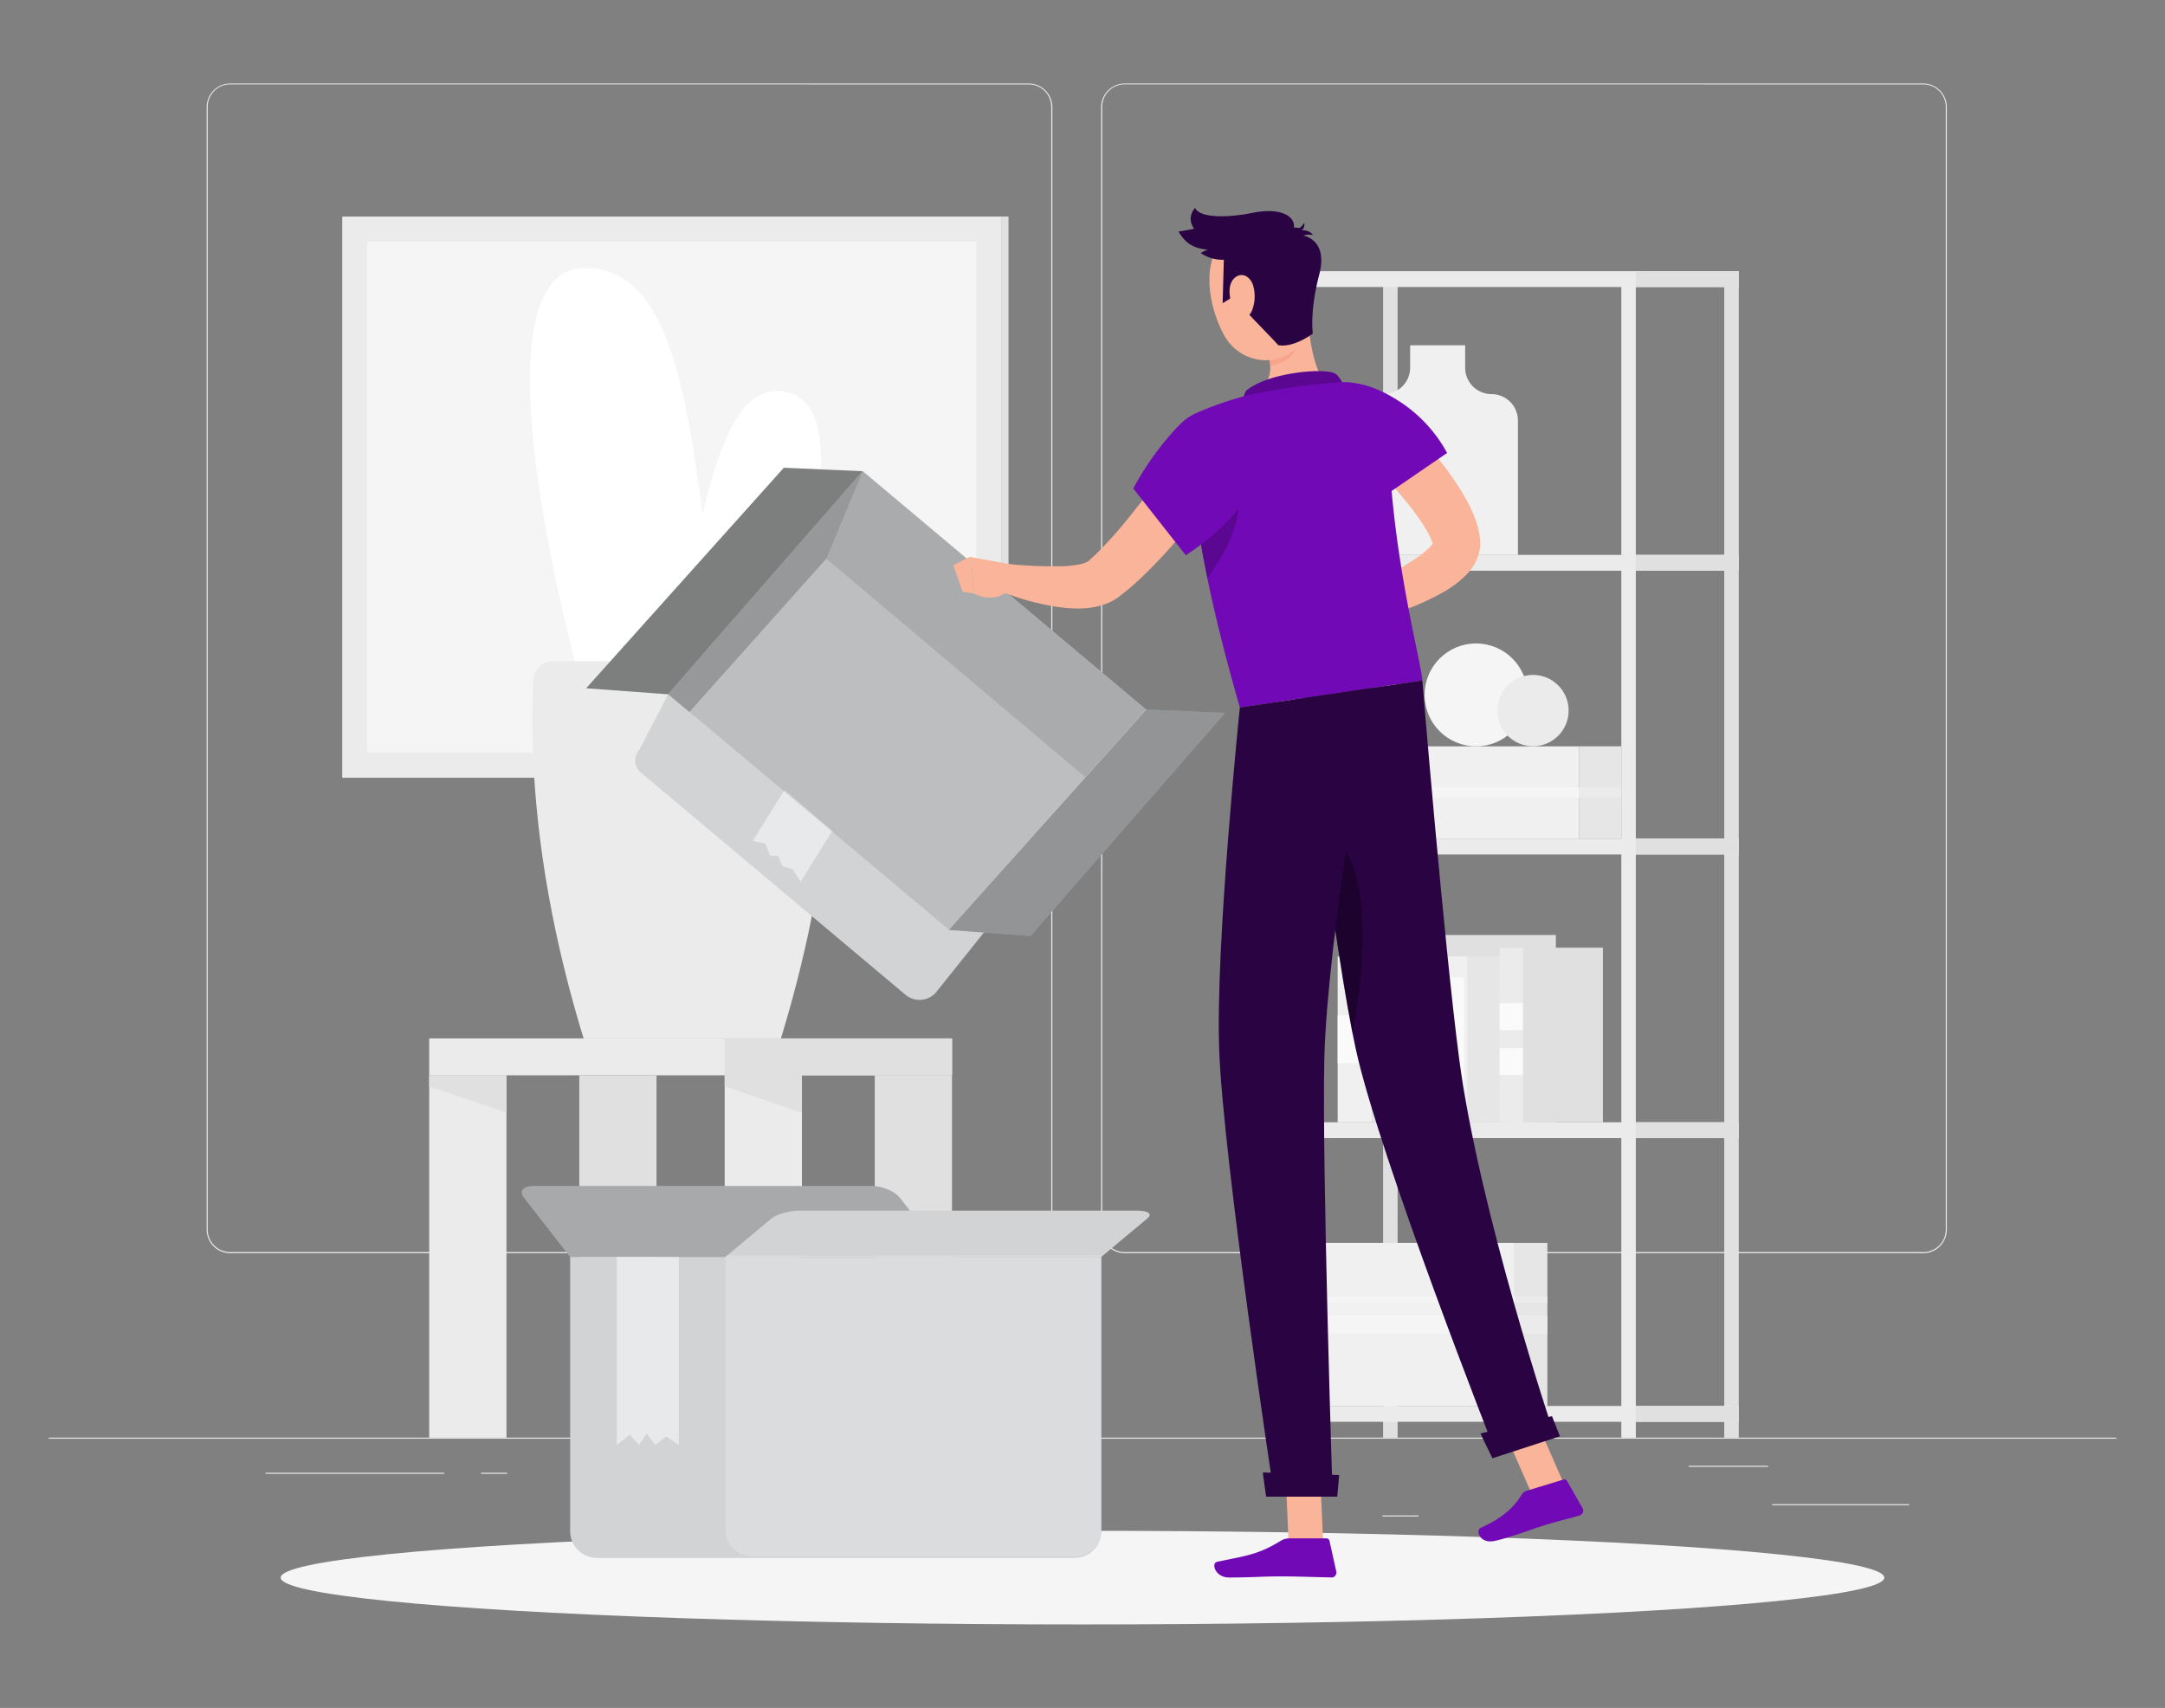 <svg id="f6c15c6b-0d43-4c3e-97ea-25ec8b04d58e" data-name="Layer 1" xmlns="http://www.w3.org/2000/svg" width="865.76" height="682.89" viewBox="0 0 865.76 682.89"><rect x="0" y="0" width="865.76" height="682.89" fill="#808080" stroke="none"/><g id="ac8342b2-1fe9-4e48-9097-aa23177b80f6" data-name="freepik--background-complete--inject-5"><rect x="19.45" y="574.82" width="826.87" height="0.41" fill="#ebebeb"/><rect x="708.69" y="601.43" width="54.77" height="0.41" fill="#ebebeb"/><rect x="552.83" y="605.93" width="14.37" height="0.41" fill="#ebebeb"/><rect x="675.3" y="586.08" width="31.74" height="0.41" fill="#ebebeb"/><rect x="106.2" y="588.86" width="71.43" height="0.41" fill="#ebebeb"/><rect x="192.36" y="588.86" width="10.47" height="0.41" fill="#ebebeb"/><rect x="236.86" y="595.84" width="154.92" height="0.41" fill="#ebebeb"/><path d="M411.38,501.07H92.06a9.44,9.44,0,0,1-9.42-9.45V42.75a9.44,9.44,0,0,1,9.42-9.36H411.38a9.45,9.45,0,0,1,9.45,9.44h0V491.62A9.45,9.45,0,0,1,411.38,501.07ZM92.06,33.72a9,9,0,0,0-9,9V491.62a9,9,0,0,0,9,9H411.38a9,9,0,0,0,9-9V42.75a9,9,0,0,0-9-9Z" fill="#ebebeb"/><path d="M769.1,501.07H449.77a9.47,9.47,0,0,1-9.45-9.45V42.75a9.47,9.47,0,0,1,9.45-9.36H769.1a9.44,9.44,0,0,1,9.41,9.36V491.62A9.45,9.45,0,0,1,769.1,501.07ZM449.77,33.72a9,9,0,0,0-9,9V491.62a9,9,0,0,0,9,9H769.1a9,9,0,0,0,9-9V42.75a9,9,0,0,0-9-9Z" fill="#ebebeb"/><rect x="171.64" y="415.19" width="209.07" height="14.75" fill="#ebebeb"/><rect x="289.8" y="415.19" width="90.91" height="14.75" fill="#e0e0e0"/><rect x="171.64" y="429.94" width="30.89" height="144.88" fill="#ebebeb"/><polygon points="202.53 444.89 171.64 434.37 171.64 429.94 202.53 429.94 202.53 444.89" fill="#e0e0e0"/><rect x="349.81" y="429.94" width="30.89" height="144.88" fill="#e0e0e0"/><rect x="289.8" y="429.94" width="30.89" height="144.88" fill="#ebebeb"/><polygon points="320.68 444.89 289.8 434.37 289.8 429.94 320.68 429.94 320.68 444.89" fill="#e0e0e0"/><rect x="231.65" y="429.94" width="30.89" height="144.88" fill="#e0e0e0"/><rect x="136.86" y="86.59" width="263.49" height="224.36" fill="#ebebeb"/><rect x="400.35" y="86.57" width="2.94" height="224.36" fill="#e0e0e0"/><rect x="146.8" y="96.49" width="243.65" height="204.52" fill="#f5f5f5"/><path d="M265.67,270c14.89-49.61,19-122.79,50.67-112.7s-9.8,118.29-9.8,118.29Z" fill="#fff"/><path d="M291.24,272.44c-15.15-71.91-11.33-167.36-58.39-165.18s0,168.3,0,168.3Z" fill="#fff"/><path d="M324.5,264.37h-103a8,8,0,0,0-8.27,7.62c-2.1,47.46,5.67,95.92,20.15,143.2h78.9c14.47-47.37,22.24-95.74,20.14-143.2A7.94,7.94,0,0,0,324.5,264.37Z" fill="#ebebeb"/><rect x="553.09" y="111.61" width="5.8" height="463.21" fill="#e0e0e0"/><rect x="689.51" y="111.61" width="5.8" height="463.21" fill="#e0e0e0"/><rect x="511.93" y="111.61" width="5.8" height="463.21" fill="#ebebeb"/><rect x="648.35" y="111.61" width="5.8" height="463.21" fill="#ebebeb"/><rect x="511.93" y="108.43" width="183.38" height="6.33" fill="#ebebeb"/><rect x="511.93" y="221.86" width="183.38" height="6.33" fill="#ebebeb"/><rect x="511.93" y="335.29" width="183.38" height="6.33" fill="#ebebeb"/><rect x="511.93" y="448.72" width="183.38" height="6.33" fill="#ebebeb"/><rect x="511.93" y="562.15" width="183.38" height="6.33" fill="#ebebeb"/><rect x="654.15" y="108.43" width="41.16" height="6.33" fill="#e0e0e0"/><rect x="654.15" y="221.86" width="41.16" height="6.33" fill="#e0e0e0"/><rect x="654.15" y="335.29" width="41.16" height="6.33" fill="#e0e0e0"/><rect x="654.15" y="448.72" width="41.16" height="6.33" fill="#e0e0e0"/><rect x="654.15" y="562.15" width="41.16" height="6.33" fill="#e0e0e0"/><path d="M585.9,147v-8.93h-22V147a10.56,10.56,0,0,1-10.55,10.56h0a10.57,10.57,0,0,0-10.57,10.55v53.78H607V168.13a10.57,10.57,0,0,0-10.57-10.55h0A10.56,10.56,0,0,1,585.9,147Z" fill="#f0f0f0"/><rect x="534.92" y="298.42" width="96.61" height="36.89" fill="#f0f0f0"/><rect x="631.53" y="298.4" width="16.82" height="36.89" fill="#e6e6e6"/><rect x="631.53" y="314.82" width="16.82" height="4.07" fill="#ebebeb"/><rect x="534.92" y="314.82" width="96.61" height="4.07" fill="#f5f5f5"/><rect x="530.19" y="496.93" width="75.46" height="65.22" fill="#f0f0f0"/><rect x="605.65" y="496.95" width="13.13" height="65.22" fill="#e6e6e6"/><rect x="605.65" y="525.95" width="13.13" height="7.19" fill="#ebebeb"/><rect x="530.19" y="525.95" width="75.46" height="7.19" fill="#f5f5f5"/><rect x="605.65" y="518.35" width="13.13" height="2.56" fill="#ebebeb"/><rect x="530.19" y="518.35" width="75.46" height="2.56" fill="#f5f5f5"/><rect x="534.92" y="382.41" width="13.66" height="66.32" fill="#f0f0f0"/><rect x="534.92" y="406.04" width="13.66" height="19.05" fill="#fafafa"/><rect x="548.58" y="382.43" width="46.47" height="66.32" fill="#e6e6e6"/><rect x="554.25" y="373.84" width="15.43" height="74.88" fill="#ebebeb"/><rect x="554.25" y="397.64" width="15.43" height="11.53" fill="#fafafa"/><rect x="554.25" y="416.89" width="15.43" height="11.53" fill="#fafafa"/><rect x="569.7" y="373.84" width="52.47" height="74.88" fill="#e0e0e0"/><rect x="578.54" y="382.41" width="8.32" height="66.32" fill="#f0f0f0"/><rect x="579.97" y="390.81" width="5.46" height="49.51" fill="#fafafa"/><rect x="586.85" y="382.43" width="28.26" height="66.32" fill="#e6e6e6"/><rect x="599.68" y="378.92" width="9.39" height="69.8" fill="#ebebeb"/><rect x="599.68" y="401.1" width="9.39" height="10.75" fill="#fafafa"/><rect x="599.68" y="419.06" width="9.39" height="10.75" fill="#fafafa"/><rect x="609.07" y="378.92" width="31.92" height="69.8" fill="#e0e0e0"/><circle cx="590.25" cy="277.84" r="20.57" fill="#f5f5f5"/><circle cx="613.02" cy="284.11" r="14.26" fill="#ebebeb"/></g><g id="a0c9d2e5-e8cb-4080-8960-790801800bd8" data-name="freepik--Shadow--inject-5"><ellipse id="b5bea58b-e3b9-4583-ab0a-705e41636b5d" data-name="freepik--path--inject-5" cx="432.88" cy="630.78" rx="320.64" ry="18.72" fill="#f5f5f5"/></g><path d="M228,502.54H440.41V612.2a10.7,10.7,0,0,1-10.7,10.7h-191A10.7,10.7,0,0,1,228,612.2h0V502.54Z" fill="#d1d3d4"/><path d="M228,502.54H378.31l-18.49-23.67c-2-2.59-7.06-4.69-11.25-4.69H213.4c-4.17,0-5.92,2.1-3.89,4.69Z" fill="#d1d3d4"/><path d="M228,502.54H378.31l-18.49-23.67c-2-2.59-7.06-4.69-11.25-4.69H213.4c-4.17,0-5.92,2.1-3.89,4.69Z" opacity="0.2" style="isolation:isolate"/><path d="M440.41,502.54H290.11l18.49-15.43c2-1.66,7.06-3.06,11.25-3.06H455c4.18,0,5.92,1.37,3.89,3.06Z" fill="#d1d3d4"/><path d="M290.11,502h150.3V611.63a10.7,10.7,0,0,1-10.7,10.7H300.81a10.7,10.7,0,0,1-10.7-10.7h0V502Z" fill="#fff" opacity="0.2" style="isolation:isolate"/><polygon points="246.65 502.54 246.65 577.75 251.85 573.65 255.5 577.75 258.68 573.18 261.94 577.75 266.47 574.33 271.46 577.75 271.46 502.54 246.65 502.54" fill="#fff" opacity="0.5" style="isolation:isolate"/><line x1="280.27" y1="338.47" x2="253.57" y2="316.04" fill="#d1d3d4"/><line x1="294.12" y1="350.1" x2="285.98" y2="343.25" fill="#d1d3d4"/><path d="M374.12,397l88.12-110.12-117.32-98.5L267.19,277.6l-11.57,22.3a6.23,6.23,0,0,0,.42,8.79l.35.29,105.84,88.88A8.77,8.77,0,0,0,374.12,397Z" fill="#d1d3d4"/><polygon points="313.7 315.81 301.01 336.24 306.12 337.35 307.86 342.07 311.25 342.27 312.82 346.32 316.97 347.53 320.16 352.61 332.85 332.19 313.7 315.81" fill="#fff" opacity="0.5" style="isolation:isolate"/><polygon points="458.4 283.52 379.38 371.66 267.14 277.43 344.92 188.25 458.4 283.52" opacity="0.1" style="isolation:isolate"/><polygon points="458.4 283.68 379.38 371.82 412.09 374.24 489.89 285.05 458.4 283.68" fill="#d1d3d4"/><polygon points="458.4 283.68 379.38 371.82 412.09 374.24 489.89 285.05 458.4 283.68" opacity="0.3" style="isolation:isolate"/><polygon points="313.45 187.02 234.42 275.18 267.14 277.6 344.92 188.41 313.45 187.02" fill="#d1d3d4"/><polygon points="313.45 187.02 234.42 275.18 267.14 277.6 344.92 188.41 313.45 187.02" opacity="0.4" style="isolation:isolate"/><polygon points="434.02 310.73 458.35 283.59 344.87 188.32 330.35 223.31 434.02 310.73" opacity="0.1" style="isolation:isolate"/><polygon points="267.14 277.6 344.92 188.41 330.4 223.4 275.63 284.72 267.14 277.6" opacity="0.2" style="isolation:isolate"/><path d="M522.58,124.81c.73,8.76,2.89,24.8,8.07,28.51,0,0-1.22,10.53-19.84,13.23-20.41,3-11.25-8.7-11.25-8.7,10.73-4.3,9.23-12.52,6.15-20l7.87-9C516.61,125.48,522.18,120.32,522.58,124.81Z" fill="#f9b499"/><path d="M537.32,157.6c1.65-1.51-1.66-7.52-3.69-8.37-5.33-2.23-27.11,0-35.29,7a9,9,0,0,0-.65,7.76Z" fill="#7209B7"/><path d="M537.32,157.6c1.65-1.51-1.66-7.52-3.69-8.37-5.33-2.23-27.11,0-35.29,7a9,9,0,0,0-.65,7.76Z" opacity="0.2"/><polygon points="529.1 616.7 515.29 616.7 513.91 584.75 527.72 584.75 529.1 616.7" fill="#f9b499"/><polygon points="626.09 594.88 613.37 599.26 600.17 569.15 612.89 564.77 626.09 594.88" fill="#f9b499"/><path d="M610.34,596.11l14.89-4.55a1.2,1.2,0,0,1,1.4.56L632.84,603a2,2,0,0,1-.79,2.77,1.57,1.57,0,0,1-.42.18c-5.21,1.5-7.81,2-14.32,4-4,1.22-14.14,5.06-19.85,6.2s-7.54-4.32-5.32-5.29c9.92-4.39,14-9.36,16.35-13.23A3.38,3.38,0,0,1,610.34,596.11Z" fill="#7209B7"/><path d="M515.39,615.09h15.06a1.24,1.24,0,0,1,1.18.94l2.73,12.27a2,2,0,0,1-1.51,2.4,2,2,0,0,1-.48,0c-5.44-.08-13.23-.41-20.13-.41-8,0-11.34.44-20.72.44-5.65,0-7.22-5.72-4.86-6.25,10.8-2.36,16.08-2.61,25.4-8.36A6.48,6.48,0,0,1,515.39,615.09Z" fill="#7209B7"/><path d="M555.49,162.11c4,3.69,7.49,7.38,11.1,11.23s6.94,7.84,10.18,12.09a115,115,0,0,1,9.2,13.63,59.81,59.81,0,0,1,3.87,8.17c.28.78.56,1.52.79,2.36a26.15,26.15,0,0,1,.68,2.6l.28,1.37.2,1.52a15.54,15.54,0,0,1,0,4.2,17.56,17.56,0,0,1-2.84,7.35,24.46,24.46,0,0,1-3.81,4.38,44.3,44.3,0,0,1-7.54,5.51,98.56,98.56,0,0,1-14.88,6.93,179.23,179.23,0,0,1-30.07,8.26l-2.89-9.92c9-3.88,18.07-8.08,26.46-12.57A100.57,100.57,0,0,0,568,222a26.64,26.64,0,0,0,4.28-3.8,5.9,5.9,0,0,0,1-1.41c.14-.28,0-.25-.16.35-.12,1.11-.1.25-.36-.35-.09-.28-.24-.66-.38-1s-.34-.78-.52-1.18a51.26,51.26,0,0,0-3-5.24,125.33,125.33,0,0,0-8.27-10.93c-3-3.61-6.25-7.2-9.54-10.72s-6.75-7.08-9.92-10.35Z" fill="#f9b499"/><path d="M533.55,240.22l-13,3.94,8.37,13.76s7.69-3.18,9.39-9.71Z" fill="#ffc3bd"/><polygon points="515.27 249.03 520.4 260.38 528.82 257.93 520.45 244.16 515.27 249.03" fill="#ffc3bd"/><path d="M525,165.85c-1.24,13.23,26.74,33.71,26.74,33.71l26.94-18.44A56.69,56.69,0,0,0,558.83,160C543.38,150.14,526.55,149.41,525,165.85Z" fill="#7209B7"/><path d="M479.19,164.79s-12.09,18.56,16.62,118.08l73-10.78c-1-10.09-13.23-54.1-13.64-102.2a17.21,17.21,0,0,0-17.32-17.08c-.26,0-.52,0-.77,0-2.12.11-4.3.26-6.47.48a272.54,272.54,0,0,0-31,4.58A139.32,139.32,0,0,0,479.19,164.79Z" fill="#7209B7"/><path d="M477.4,196.78l.25-.28L494.81,198c2.62,11.08-6.94,26.19-12,33.2A325.37,325.37,0,0,1,477.4,196.78Z" opacity="0.2" style="isolation:isolate"/><path d="M521.7,279.05s11.85,100.8,20.44,140.29C551.55,462.6,598,580.54,598,580.54l23.16-8s-29.77-88.81-37.67-149.28c-6.07-46.44-14.72-151.17-14.72-151.17Z" fill="#290342"/><path d="M592.05,573.14c-.11,0,4.75,9.92,4.75,9.92l27-8.78-3.18-8.07Z" fill="#290342"/><path d="M528.24,330.76c3.7,28,8.45,61.19,12.61,82.38C547,380.67,548.43,339.68,528.24,330.76Z" opacity="0.3" style="isolation:isolate"/><path d="M495.81,282.87s-9.83,94.69-8.27,136.77c1.55,43.75,22,178.4,22,178.4H532.9s-4.3-132.1-3.31-175.06c1.14-46.85,18.71-147.87,18.71-147.87Z" fill="#290342"/><path d="M505,588.73c-.1,0,1.32,9.69,1.32,9.69h28.43l.77-8.65Z" fill="#290342"/><path d="M491.28,188.05c-2.58,4.1-5.2,7.78-7.91,11.57s-5.56,7.44-8.45,11.08a209.94,209.94,0,0,1-19.13,20.87c-1.86,1.66-3.56,3.31-5.56,4.81l-1.46,1.18-.72.58c-.27.21-.38.33-.93.72a20.8,20.8,0,0,1-5.34,2.75,31,31,0,0,1-9.15,1.65,50.59,50.59,0,0,1-7.88-.34,99.59,99.59,0,0,1-27.7-7.84l2.86-9.92a182.55,182.55,0,0,0,25.5,1.22,50.54,50.54,0,0,0,5.62-.61,13.6,13.6,0,0,0,4-1.26c.4-.21.62-.43.57-.48s.21-.21.36-.36l.56-.52,1.11-1c1.49-1.32,2.9-2.92,4.35-4.38,2.86-3.08,5.71-6.23,8.4-9.59s5.43-6.73,8.07-10.21,5.21-7,7.79-10.51,5.09-7.23,7.48-10.65Z" fill="#f9b499"/><path d="M500.88,183.66c5.56,18.19-26.7,38.35-26.7,38.35l-21-26.7A116.67,116.67,0,0,1,470.57,171C484.84,155.48,496.65,169.82,500.88,183.66Z" fill="#7209B7"/><path d="M404.77,225.77l-17-3.11,1.79,14.68s8.83,5,15.23-2.79Z" fill="#f9b499"/><polygon points="381.24 225.97 384.91 236.57 389.54 237.34 387.75 222.66 381.24 225.97" fill="#f9b499"/><path d="M508,146.33a11.13,11.13,0,0,0-.29-2.31s7.14-.78,10.53-4.66C518.19,139.36,517.18,144.34,508,146.33Z" fill="#f7a48b"/><path d="M520.78,105c3,13.34,5.49,21,.84,29.76-7,13.05-24.94,11.8-31.9-.38-6.27-11-10.2-30.94,1.11-39.93A18.69,18.69,0,0,1,520.78,105Z" fill="#f9b499"/><path d="M494,118.11l-5.08,3.11.48-17.37a15,15,0,0,1-9.19-2.66c1.83-1.75,30.41-11.76,39.32-10,.93-.38,2.06-2.1,2.06-2.1s.34,2.17-1.16,3c1.09-.21,3.82.32,4.58,1.92a5.94,5.94,0,0,0-3.79.22s9.92,1.5,6.4,15.26c-4,15.16-2.64,23.88-2.64,23.88s-7.38,5.7-13.8,4.65C504.31,130.45,494.42,121.38,494,118.11Z" fill="#290342"/><path d="M484.25,99.82c-8.06,0-10.95-3.94-13-7.25,5.79-.61,17.85-4.33,26.79-5s18.76,1,15.8,5S484.25,99.82,484.25,99.82Z" fill="#290342"/><path d="M486,96.23c-6.62-.93-13.07-7.16-8.11-13.13,1.84,4.38,14.23,3.87,23,2,11.58-2.41,19.6,1.49,15.5,9.38C514.18,98.83,486,96.23,486,96.23Z" fill="#290342"/><path d="M501.12,114.16a15.61,15.61,0,0,1-.43,9.92c-1.66,4.15-5.33,3.31-7.25-.28-1.65-3.31-2.91-9.31-.1-12.31S499.92,110.24,501.12,114.16Z" fill="#f9b499"/></svg>